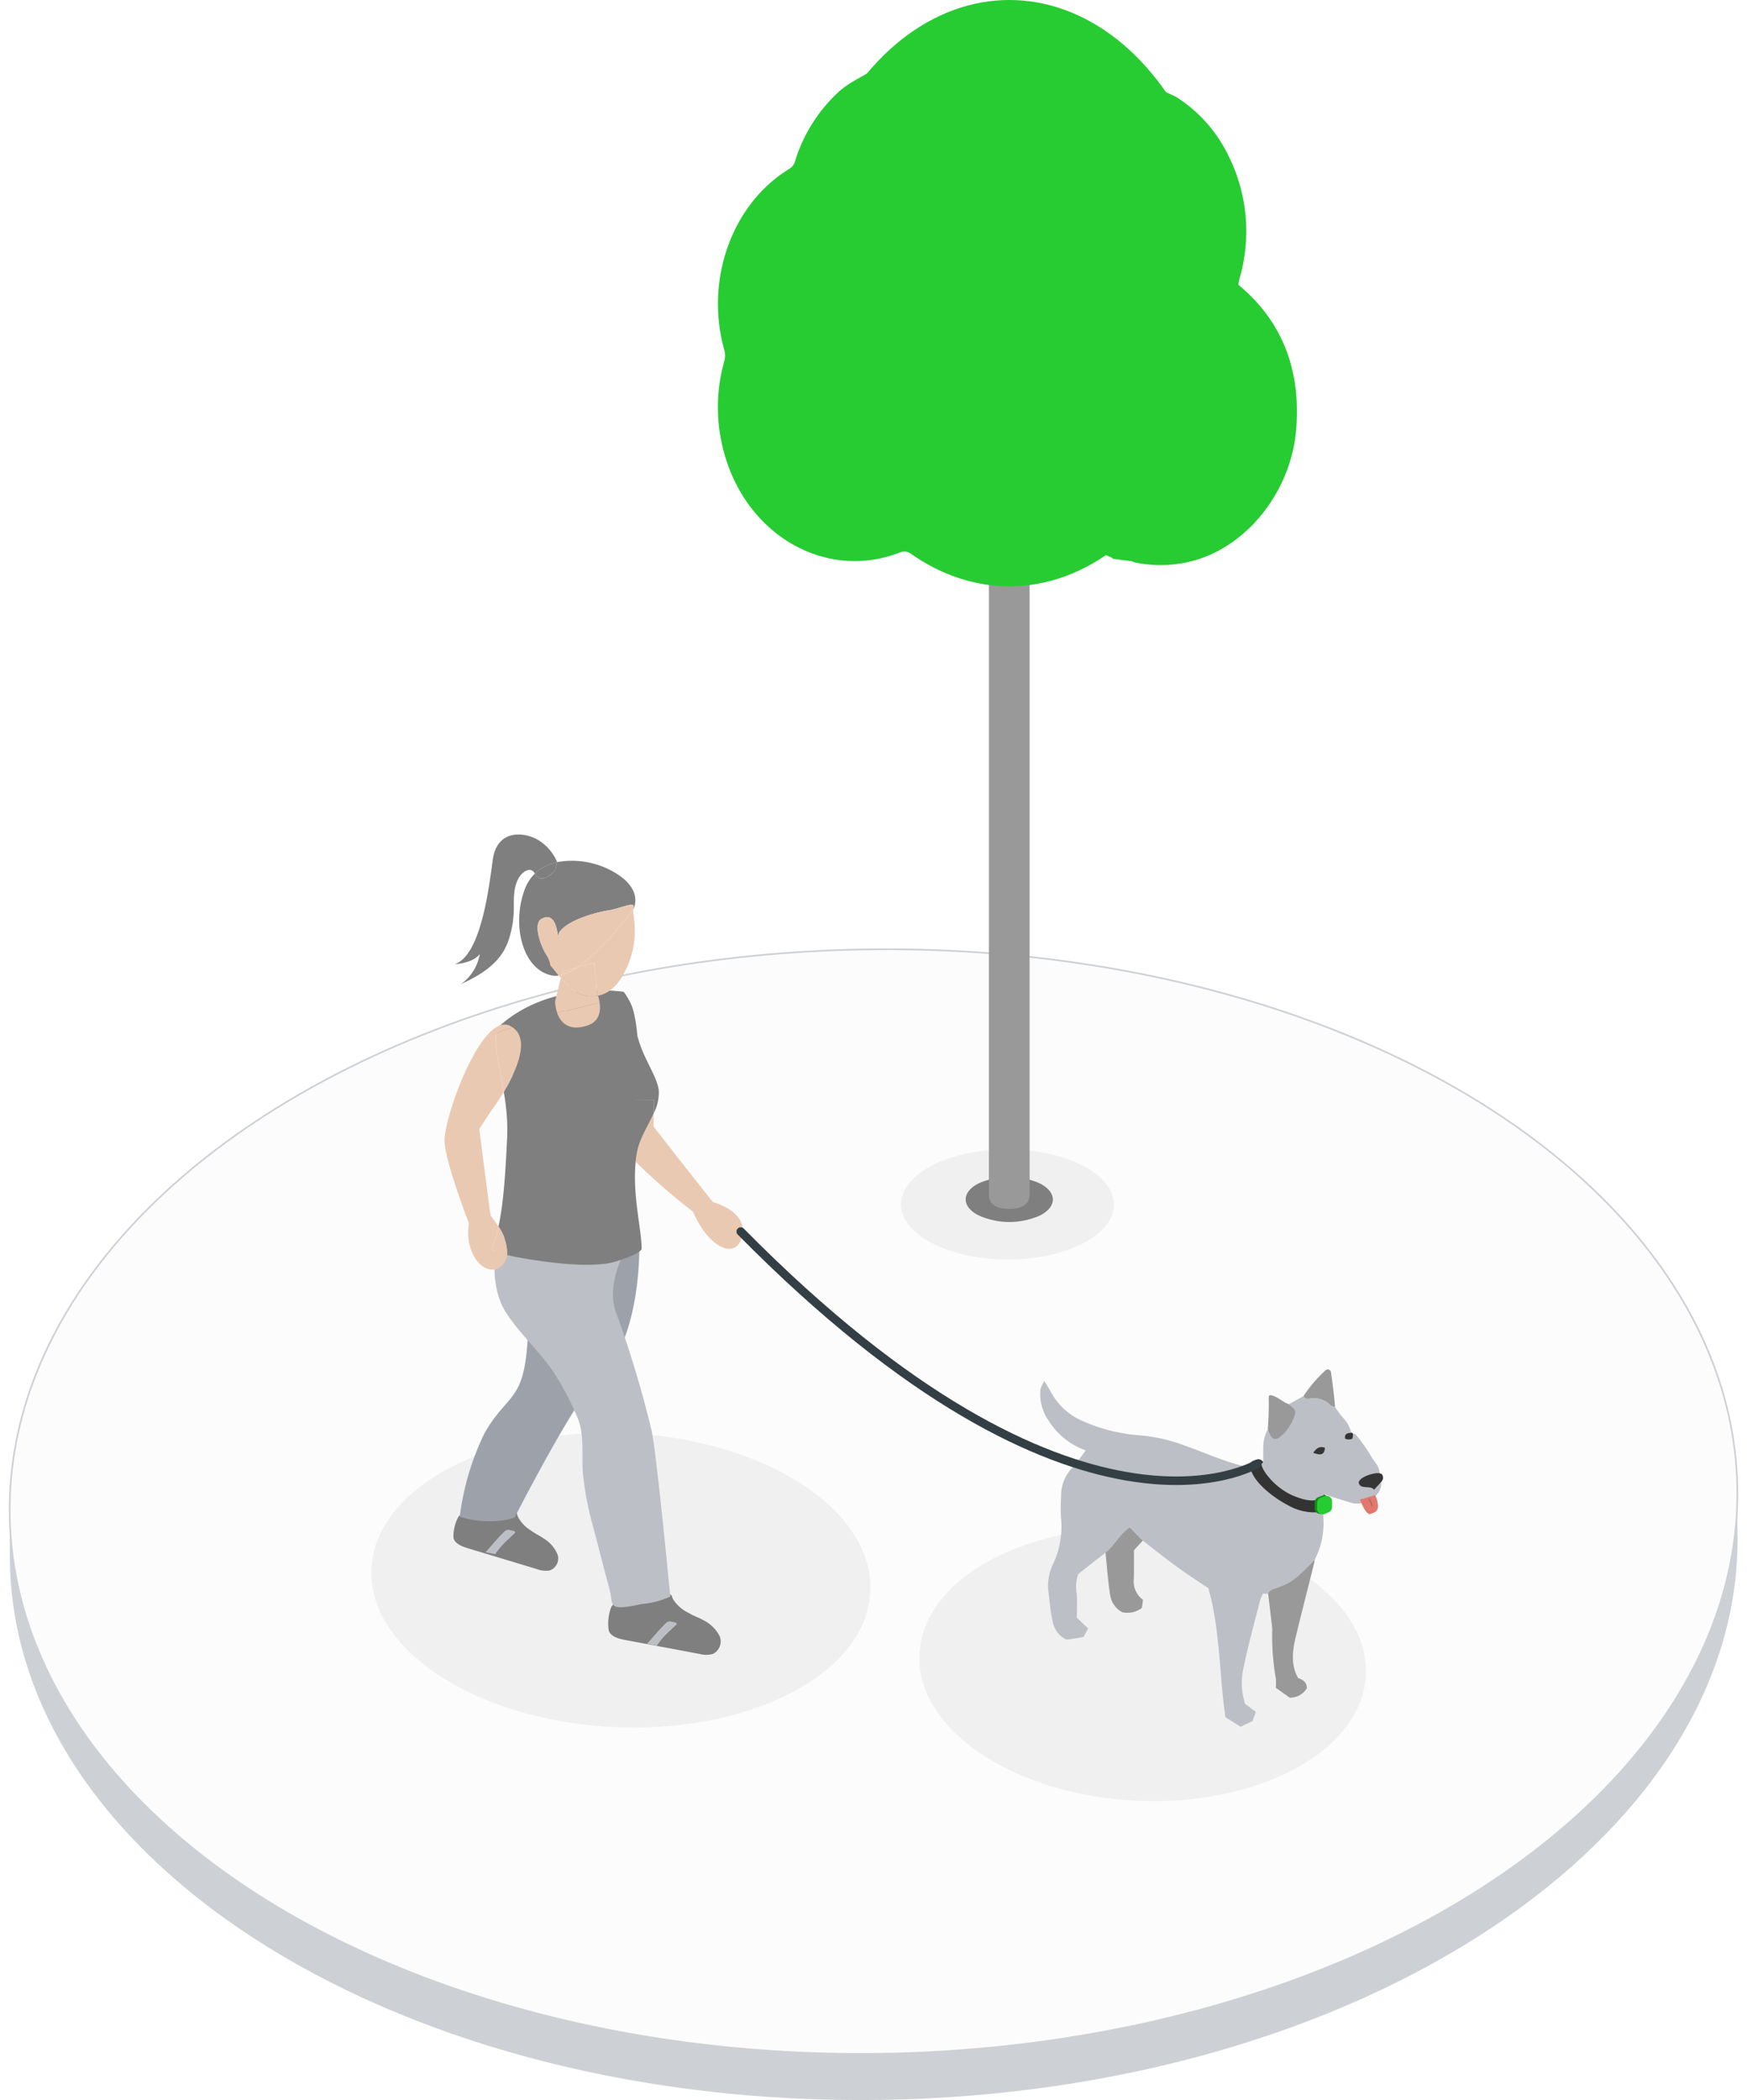 <svg xmlns="http://www.w3.org/2000/svg" width="278.507" height="334.662" viewBox="0 0 278.507 334.662">
  <g id="Group_134" data-name="Group 134" transform="translate(2346.11 -158.283)">
    <g id="Group_134-2" data-name="Group 134">
      <path id="Path_299" data-name="Path 299" d="M-2205.417,492.917c76.055-1.221,137.076-41.6,136.3-90.2l-.079-8.321-275.366,5.392.03,7.346C-2343.755,455.728-2281.471,494.135-2205.417,492.917Z" fill="#cdd0d5"/>
      <ellipse id="Ellipse_24" data-name="Ellipse 24" cx="137.726" cy="88.004" rx="137.726" ry="88.004" transform="translate(-2345.975 311.793) rotate(-0.919)" fill="#fcfcfc" stroke="#cdd0d5" stroke-miterlimit="10" stroke-width="0.265"/>
    </g>
    <g id="Group_138" data-name="Group 138">
      <g id="Group_135" data-name="Group 135" opacity="0.16">
        <path id="Path_300" data-name="Path 300" d="M-2173.534,344.021c6.633,3.419,6.668,8.991.078,12.409-6.613,3.431-17.366,3.419-24,0-6.657-3.431-6.692-8.978-.078-12.409C-2190.943,340.6-2180.191,340.59-2173.534,344.021Z" fill="#b3b3b3"/>
      </g>
      <g id="Group_136" data-name="Group 136">
        <path id="Path_301" data-name="Path 301" d="M-2180.309,346.884c2.716,1.4,2.731,3.682.032,5.082a12.006,12.006,0,0,1-9.829,0c-2.727-1.4-2.741-3.677-.032-5.082A12.006,12.006,0,0,1-2180.309,346.884Z" fill="#7f7f7f"/>
      </g>
      <g id="Group_137" data-name="Group 137">
        <path id="Path_302" data-name="Path 302" d="M-2185.211,350.925c1.793,0,3.244-.53,3.244-2.322V232.325a3.243,3.243,0,0,0-3.244-3.245,3.243,3.243,0,0,0-3.245,3.245V348.6C-2188.456,350.395-2187,350.925-2185.211,350.925Z" fill="#999"/>
      </g>
    </g>
    <g id="Group_148" data-name="Group 148">
      <path id="Path_303" data-name="Path 303" d="M-2218.992,394.354c-15.536-9.627-40.726-10.385-56.262-1.694s-15.537,23.541,0,33.169,40.726,10.385,56.262,1.694S-2203.456,403.981-2218.992,394.354Z" fill="#b3b3b3" fill-rule="evenodd" opacity="0.16"/>
      <path id="Path_304" data-name="Path 304" d="M-2239.1,412.488a.988.988,0,0,0-.248-.147c-1.134-.472-1.6.065-2.515.813a2.721,2.721,0,0,1-1.463.314,5.231,5.231,0,0,1-3.861-.725c-.134.214-1.392,1.3-1.528,1.777a7.457,7.457,0,0,0-.369,3.5c.281,1.2,1.94,1.477,2.946,1.666l11.508,2.158a4.11,4.11,0,0,0,2.176.009,2.227,2.227,0,0,0,1.039-2.906,5.88,5.88,0,0,0-2.6-2.493c-.909-.507-1.422-.6-2.313-1.136a5.922,5.922,0,0,1-1.708-1.218C-2239.2,412.894-2238.836,412.7-2239.1,412.488Z" fill="#7f7f7f"/>
      <path id="Path_305" data-name="Path 305" d="M-2263.775,399.307a.95.95,0,0,0-.219-.161c-1.021-.553-1.521-.115-2.468.468a2.688,2.688,0,0,1-1.417.127,5.125,5.125,0,0,1-3.573-1.079c-.151.18-1.459,1.034-1.64,1.452a6.617,6.617,0,0,0-.731,3.151c.134,1.122,1.673,1.556,2.6,1.837l10.65,3.214a4.05,4.05,0,0,0,2.057.244,2.019,2.019,0,0,0,1.3-2.534,5.47,5.47,0,0,0-2.183-2.552c-.8-.56-1.279-.7-2.063-1.286a5.6,5.6,0,0,1-1.482-1.294C-2263.917,399.665-2263.55,399.528-2263.775,399.307Z" fill="#7f7f7f"/>
      <path id="Path_306" data-name="Path 306" d="M-2244.2,356.551s.514,15.708-6.959,21.931c-3.205,2.669-12.907,21.621-12.907,21.621-2.238.9-6.351.734-8.745-.131a42.143,42.143,0,0,1,3.934-13.279c2.549-4.519,4.764-5.168,5.915-8.734,1.2-3.732.92-8.567,1.352-12.462.379-3.412-.921-7.049,1.147-9.9,1.164-1.6,3.845-.73,5.528-.263C-2251.311,356.338-2247.595,354.923-2244.2,356.551Z" fill="#9da2aa"/>
      <path id="Path_307" data-name="Path 307" d="M-2266.3,355.155c-1.591,3.646-1.21,9.123.858,12.306,2.082,3.2,4.949,5.823,7.2,8.91a45.089,45.089,0,0,1,4.078,7.549c1.269,2.7.783,6.056.964,8.941a48.215,48.215,0,0,0,1.727,9l1.8,6.954c.3,1.152.648,2.3.9,3.467.121.565.059,1.545.589,1.91.85.584,3.492-.15,4.439-.294a13.852,13.852,0,0,0,4.491-1.186s-2.092-22.017-2.964-26.4a173.28,173.28,0,0,0-5.727-19c-1.36-3.664.827-8.338.827-8.338-3.03-.443-7.565.12-10.594-.323l-5.7-.835C-2264.149,357.713-2266.207,355.245-2266.3,355.155Z" fill="#bcbfc5"/>
      <path id="Path_308" data-name="Path 308" d="M-2242.982,420.223c.14-.083.812-.887,1.548-1.714.507-.585,1.023-1.128,1.551-1.638a.791.791,0,0,1,.7-.188c.237.044.483.094.736.153.187.044.273.26.149.373-.274.249-.581.539-.919.865a13.015,13.015,0,0,0-2.2,2.48C-2241.492,420.52-2242.932,420.245-2242.982,420.223Z" fill="#bcbfc5"/>
      <path id="Path_309" data-name="Path 309" d="M-2268.731,405.634c.139-.083.812-.887,1.547-1.714.507-.585,1.023-1.128,1.551-1.638a.788.788,0,0,1,.7-.188c.238.043.483.093.736.153.187.043.273.259.149.373-.274.249-.581.539-.919.865a13.054,13.054,0,0,0-2.2,2.48C-2267.242,405.931-2268.682,405.656-2268.731,405.634Z" fill="#bcbfc5"/>
      <g id="Group_141" data-name="Group 141">
        <path id="Path_310" data-name="Path 310" d="M-2246.674,316.341s-12.212-1.99-20.4,6c-.235.23,5.64,8.875,2.851,21.858-.261,1.217-.786,2.62-.942,3.859-.358,2.833.961,5.559-.606,7.913a63.13,63.13,0,0,0,6.133,2.277c4.062.85,7.3,1.071,11.215-.2,3.719-1.2,2.319-2.475,3.25-2.868l.64-29.2S-2243.959,319.809-2246.674,316.341Z" fill="#7f7f7f"/>
        <g id="Group_140" data-name="Group 140">
          <g id="Group_139" data-name="Group 139">
            <path id="Path_311" data-name="Path 311" d="M-2232.437,349.853s6.014,1.55,4.514,5.856c-1.164,3.359-5.4,1.144-7.693-4.315a98.373,98.373,0,0,1-9.153-7.969c.052-.546.131-1.091.234-1.624.405-2.087,1.752-4.111,2.637-6.091l-.029,2.086S-2234.977,346.737-2232.437,349.853Z" fill="#eac9b2"/>
            <path id="Path_312" data-name="Path 312" d="M-2241.082,332.147a7.313,7.313,0,0,1-.816,3.563l.034-2.178-8.4-.008s2.362,5.033,3.954,7.95a10.29,10.29,0,0,0,1.541,1.951c-.542,5.265.959,10.888.947,13.836,0,.741-3.429,1.847-4.234,2.085-2.921.882-8.268.39-11.492-.061-.5-.072-3.493-.464-5.713-1a7.5,7.5,0,0,0-1.386-4.53c.97-4.391,1.187-10.493,1.386-14.108a33.233,33.233,0,0,0-.542-7.356c1.946-3.244,4.32-8.379,1.358-10.322.428-.21.879-.384,1.324-.576.246-.113.508-.179.765-.274a6.583,6.583,0,0,1,1.1-.406c.588-.113,1.142-.33,1.724-.461.616-.141,1.249-.253,1.837-.447.137-.047.268-.089.4-.13.485,1.423,1.706,3.028,4.793,2.055,2.014-.641,2.168-2.4,1.98-3.693a11.557,11.557,0,0,1,1.45-.373c.9-.156,1.883-.947,2.761-.39.959.605,1.33,2.589,1.41,3.646C-2244.535,325.986-2241.3,329.425-2241.082,332.147Z" fill="#7f7f7f"/>
            <path id="Path_313" data-name="Path 313" d="M-2241.864,333.532l-.034,2.178c-.885,1.98-2.232,4-2.637,6.091-.1.533-.182,1.078-.234,1.624a10.29,10.29,0,0,1-1.541-1.951c-1.592-2.917-3.954-7.95-3.954-7.95Z" fill="#7f7f7f"/>
            <path id="Path_314" data-name="Path 314" d="M-2245.145,303.908a16.681,16.681,0,0,1,.222,3.491,13.977,13.977,0,0,1-2.009,6.5,7.785,7.785,0,0,1-1.791,2.119,4.812,4.812,0,0,1-2.049.937c-.08-.248-.143-.4-.143-.4l-.479-4.862-2.716.762c4.285-2.825,8.936-9.209,8.936-9.209a.344.344,0,0,0,.023-.045A3.556,3.556,0,0,0-2245.145,303.908Z" fill="#eac9b2"/>
            <path id="Path_315" data-name="Path 315" d="M-2245.151,303.2a5.355,5.355,0,0,0,.034-.535c0-.628-2.437.451-3.92.686-2.745.43-7.687,1.987-8.149,4.1,0,0-.217-4.107-2.608-2.73-1.438.823-.028,4.578.93,5.93a4.618,4.618,0,0,1,.525,1.476c.4.463.839,1.024,1.318,1.608a3.206,3.206,0,0,1-1.067,0c-4.65-.853-6.516-7.947-4.371-13.717a6.745,6.745,0,0,1,1.615-2.518c1.056,2.051,3.281-.58,3.281-.58l.274-1.252a13.386,13.386,0,0,1,9.273,1.717C-2243.679,299.988-2244.946,302.813-2245.151,303.2Z" fill="#7f7f7f"/>
            <path id="Path_316" data-name="Path 316" d="M-2245.117,302.666a5.355,5.355,0,0,1-.034.535.344.344,0,0,1-.023.045s-4.651,6.384-8.936,9.209l-2.357.665-.126.526a2.7,2.7,0,0,1-.428.09c-.479-.584-.918-1.145-1.318-1.608a4.618,4.618,0,0,0-.525-1.476c-.958-1.352-2.368-5.107-.93-5.93,2.391-1.377,2.608,2.73,2.608,2.73.462-2.113,5.4-3.67,8.149-4.1C-2247.554,303.117-2245.117,302.038-2245.117,302.666Z" fill="#eac9b2"/>
            <path id="Path_317" data-name="Path 317" d="M-2250.521,318.033c.188,1.288.034,3.052-1.98,3.693-3.087.973-4.308-.632-4.793-2.055a7.71,7.71,0,0,1,.77-.222c.382-.086.8-.067,1.187-.181.765-.217,1.563-.341,2.311-.587.69-.23,1.421-.322,2.111-.529C-2250.783,318.116-2250.652,318.074-2250.521,318.033Z" fill="#eac9b2"/>
            <path id="Path_318" data-name="Path 318" d="M-2250.521,318.033c-.131.041-.262.083-.394.119-.69.207-1.421.3-2.111.529-.748.246-1.546.37-2.311.587-.382.114-.805.1-1.187.181a7.71,7.71,0,0,0-.77.222,6.219,6.219,0,0,1-.32-1.795l.907-3.765a14.164,14.164,0,0,0,1.781,1.793,5.015,5.015,0,0,0,4.154,1.049A6.642,6.642,0,0,1-2250.521,318.033Z" fill="#eac9b2"/>
            <path id="Path_319" data-name="Path 319" d="M-2250.915,316.555s.063.15.143.4a5.015,5.015,0,0,1-4.154-1.049,14.164,14.164,0,0,1-1.781-1.793l.114-.465a8.36,8.36,0,0,0,2.483-1.191l2.716-.762Z" fill="#eac9b2"/>
            <path id="Path_320" data-name="Path 320" d="M-2256.467,313.12l2.357-.665a8.36,8.36,0,0,1-2.483,1.191Z" fill="#eac9b2"/>
            <path id="Path_321" data-name="Path 321" d="M-2256.593,313.646l-.114.465-.314-.375A2.7,2.7,0,0,0-2256.593,313.646Z" fill="#eac9b2"/>
            <path id="Path_322" data-name="Path 322" d="M-2257.289,295.666l-.274,1.252s-2.225,2.631-3.281.58A7.275,7.275,0,0,1-2257.289,295.666Z" fill="#7f7f7f"/>
            <path id="Path_323" data-name="Path 323" d="M-2260.81,291.87a7.5,7.5,0,0,1,3.521,3.8,7.275,7.275,0,0,0-3.555,1.832c-.57-1.112-1.735-.428-2.254.235-1.141,1.448-1.107,3.457-1.1,5.236a16.524,16.524,0,0,1-.713,4.758c-1.141,3.884-4.274,5.774-7.726,7.393a7.423,7.423,0,0,0,3.013-4.814c-1.062,1.49-4,1.63-4,1.63,4.2-1.4,5.467-12.223,6.072-16.647S-2263.32,290.734-2260.81,291.87Z" fill="#7f7f7f"/>
            <path id="Path_324" data-name="Path 324" d="M-2264.445,321.965c2.962,1.943.588,7.078-1.358,10.322-.348-2.155-.8-4.319-1.152-6.577-.04-.246-.023-.479-.069-.726-.057-.293-.051-1.787-.051-1.787a4.249,4.249,0,0,1,1.038-.641c.451-.2.976-.268,1.41-.5A1.8,1.8,0,0,1-2264.445,321.965Z" fill="#eac9b2"/>
            <path id="Path_325" data-name="Path 325" d="M-2264.445,321.965a1.8,1.8,0,0,0-.182.091c-.434.232-.959.3-1.41.5a4.249,4.249,0,0,0-1.038.641s-.006,1.494.051,1.787c.046.247.029.48.069.726.353,2.258.8,4.422,1.152,6.577-.987,1.658-1.866,2.823-1.866,2.823h-.011l-2.02,3.082s1.267,10.058,1.809,13.827a15.275,15.275,0,0,1,1.244,1.732,15.5,15.5,0,0,1-1.045,3.293c-.216.444.931.878,2.431,1.237a2.865,2.865,0,0,1-.787,1.636c-2.169,2.25-6.146-1.178-5.3-6.684,0,0-3.954-10.145-3.891-13.28.085-4.235,6.043-20.487,10.477-18.174C-2264.65,321.839-2264.542,321.9-2264.445,321.965Z" fill="#eac9b2"/>
            <path id="Path_326" data-name="Path 326" d="M-2266.647,353.751a7.5,7.5,0,0,1,1.386,4.53c-1.5-.359-2.647-.793-2.431-1.237A15.5,15.5,0,0,0-2266.647,353.751Z" fill="#eac9b2"/>
          </g>
        </g>
        <path id="Path_327" data-name="Path 327" d="M-2272.772,333.064" fill="#ecc2a0"/>
      </g>
      <g id="Group_142" data-name="Group 142" opacity="0.16">
        <ellipse id="Ellipse_25" data-name="Ellipse 25" cx="21.73" cy="35.627" rx="21.73" ry="35.627" transform="translate(-2200.559 443.553) rotate(-87.291)" fill="#b3b3b3"/>
      </g>
      <g id="Group_147" data-name="Group 147">
        <g id="Group_144" data-name="Group 144">
          <path id="Path_328" data-name="Path 328" d="M-2166,401.679c-1.654,1.141-2.435,2.87-3.871,4.038l-4.338,3.389a5.931,5.931,0,0,0-.267,2.946c.13,1.369.04,2.755.043,4.033l1.79,1.708-.737,1.368-2.705.428a3.993,3.993,0,0,1-2.161-2.661c-.393-1.8-.56-3.637-.776-5.469a8.218,8.218,0,0,1,.9-4.164,13.842,13.842,0,0,0,1.194-6.7,25.935,25.935,0,0,1-.017-3.881,6.3,6.3,0,0,1,1.55-4.28,35.472,35.472,0,0,0,2.37-3.021,11.465,11.465,0,0,1-5.924-4.75,7.39,7.39,0,0,1-1.292-4.979,5.694,5.694,0,0,1,.628-1.307c.463.771.766,1.227,1.018,1.7a10.34,10.34,0,0,0,4.625,4.449,27.247,27.247,0,0,0,9.8,2.508,26.579,26.579,0,0,1,6.612,1.5c3.275,1.133,6.391,2.6,9.756,3.4a3.1,3.1,0,0,0,3.064-.628c.006-.747,0-1.584.021-2.422a5.924,5.924,0,0,1,.7-2.78c.3.625.831.637,1.189,1.386,1.781-1.37,2.633-1.98,2.948-4.175-.394-.373-.4-.946-.741-1.266l2.308-1.283c.275.6.846.382,1.278.366a3.554,3.554,0,0,1,3.036,1.1c.144.162.475.175.72.257a15.5,15.5,0,0,0,1.172,1.614,5.468,5.468,0,0,1,1.415,2.49c-.445.093-1.041-.014-1.026.857l1.216.087.011-.851c.184.075.442.1.54.231a28.211,28.211,0,0,1,2.4,3.393c.49.922,1.446,1.666,1.367,2.839a3.855,3.855,0,0,0-3,1.451c.213,1.141,1.67.023,2.233.623.489-.535.588-.395,1-.84.384,2.234-2.678,4.011-4.735,3.389-1.442-.436-2.879-.9-4.4-1.381-.017,1.489-.123,2.885-.028,4.267a12.587,12.587,0,0,1-1.424,6.215c-.721.725-1.414,1.478-2.173,2.168a13.225,13.225,0,0,1-1.9,1.457,11.016,11.016,0,0,1-1.744.754c-.592.237-1.3.309-1.576.988l-.841.007a7.015,7.015,0,0,0-.443,1.026c-.893,3.519-1.877,7.021-2.6,10.559a10.75,10.75,0,0,0,.2,5.969l1.718,1.293-.541,1.458-1.9.9-2.409-1.515c-1.01-6.812-.829-13.864-2.72-20.547-1.716-1.168-3.442-2.282-5.1-3.487-1.813-1.32-3.562-2.727-5.35-4.105Z" fill="#bcbfc5"/>
          <path id="Path_329" data-name="Path 329" d="M-2136.553,406.873c-.721.725-1.414,1.478-2.173,2.168a13.225,13.225,0,0,1-1.9,1.457,11.016,11.016,0,0,1-1.744.754c-.592.237-1.3.309-1.576.988.212,1.771.427,3.54.633,5.306a5.539,5.539,0,0,1,.016.772,38.544,38.544,0,0,0,.579,7.433,9.228,9.228,0,0,1,0,1.5l2.225,1.576a3.13,3.13,0,0,0,2.722-1.508c.016-.953-.622-1.353-1.4-1.628-1.192-2.14-.894-4.4-.347-6.652.96-3.953,1.972-7.9,2.96-11.858A1.372,1.372,0,0,0-2136.553,406.873Z" fill="#999"/>
          <path id="Path_330" data-name="Path 330" d="M-2163.935,403.8l-2.063-2.123c-1.654,1.141-2.435,2.87-3.871,4.038.242,2.306.4,4.62.761,6.9a3.768,3.768,0,0,0,1.925,2.6,3.838,3.838,0,0,0,3.116-.7l.172-1.289a3.613,3.613,0,0,1-1.454-3.375c.033-1.484.01-2.97.011-4.52Z" fill="#999"/>
          <path id="Path_331" data-name="Path 331" d="M-2143.914,386.315l.364.761a.883.883,0,0,0,1.362.312,7.23,7.23,0,0,0,2.548-3.849.885.885,0,0,0-.272-.821l-.567-.536a.9.9,0,0,0-.327-.2c-.632-.214-1.595-1.013-2.267-1.241-.446-.151-.779-.248-.779.218a46.569,46.569,0,0,1-.139,4.911A.868.868,0,0,0-2143.914,386.315Z" fill="#999"/>
          <path id="Path_332" data-name="Path 332" d="M-2138.312,380.764c.275.6.846.382,1.278.366a3.554,3.554,0,0,1,3.036,1.1c.144.162.475.175.72.257-.067-1.278-.433-4.017-.641-5.508a.528.528,0,0,0-.88-.324A22.242,22.242,0,0,0-2138.312,380.764Z" fill="#999"/>
          <path id="Path_333" data-name="Path 333" d="M-2126.1,393.076c-.829-.236-3.4.615-3.4,1.48.226,1.212,1.936.324,2.435,1.139l1.2-1.309C-2125.512,394.042-2125.517,393.193-2126.1,393.076Z" fill="#353535"/>
          <path id="Path_334" data-name="Path 334" d="M-2130.691,386.593c-.445.093-1.041-.014-1.026.857.065.214.722.333,1.216.087.108-.5.113-.744.011-.851C-2130.571,386.6-2130.645,386.568-2130.691,386.593Z" fill="#353535"/>
          <g id="Group_143" data-name="Group 143">
            <path id="Path_335" data-name="Path 335" d="M-2129.295,397.257c.607,1.6,1.213,2.538,1.765,2.263s1.73-.264.673-2.974" fill="#e1786c"/>
            <path id="Path_336" data-name="Path 336" d="M-2127.972,397.1a3,3,0,0,1,.516,1.268l.1-.006a1.7,1.7,0,0,0-.587-1.292Z" fill="#a85852"/>
          </g>
          <path id="Path_337" data-name="Path 337" d="M-2136.76,389.8c1.184.444,1.777.368,1.877-.806C-2135.735,388.71-2136.2,389.01-2136.76,389.8Z" fill="#353535"/>
        </g>
        <g id="Group_145" data-name="Group 145">
          <path id="Path_338" data-name="Path 338" d="M-2136.935,399.287c4.08.133,2.845-2.574,1.833-2.844l-.043,1.65c-.182.017-.366-1.189-.347-1.224-.023.041-.811,1.266-4.323-.179-3.1-1.275-5.194-4.17-5.187-5.121,0,.02.269-.265.269-.265a.862.862,0,0,0-1.205-.355c-.363.161-.842.117-.848.888-.015,2.064,3.114,4.822,6.085,6.359A8.466,8.466,0,0,0-2136.935,399.287Z" fill="#333"/>
        </g>
        <g id="Group_146" data-name="Group 146">
          <path id="Path_339" data-name="Path 339" d="M-2135.3,399.458l.6-.24a.848.848,0,0,0,.547-.77l.011-1.014a.881.881,0,0,0-1.232-.779l-.6.239a.85.85,0,0,0-.549.772l-.011,1.015A.882.882,0,0,0-2135.3,399.458Z" fill="#108c16"/>
          <path id="Path_340" data-name="Path 340" d="M-2134.911,399.531l.6-.24a.85.85,0,0,0,.547-.77l.012-1.013a.882.882,0,0,0-1.232-.78l-.6.24a.847.847,0,0,0-.548.771l-.011,1.015A.88.88,0,0,0-2134.911,399.531Z" fill="#27cc33"/>
        </g>
      </g>
      <path id="Path_341" data-name="Path 341" d="M-2228.024,354.539c53.817,54.567,82.332,37.028,82.332,37.028" fill="none" stroke="#333f44" stroke-linecap="round" stroke-linejoin="round" stroke-width="1.354"/>
    </g>
    <ellipse id="Ellipse_26" data-name="Ellipse 26" cx="34.288" cy="46.718" rx="34.288" ry="46.718" transform="translate(-2219.482 158.283)" fill="#27cc33"/>
    <path id="Path_342" data-name="Path 342" d="M-2148.7,203.65c.072-.349.127-.7.217-1.046a26.964,26.964,0,0,0-2.019-19.965,22.709,22.709,0,0,0-8.235-8.991,22.185,22.185,0,0,1-2.839-1.452c-.778-.672-.631-1.216-1.219-1.955-1.171-1.475-3.809-2.54-5.468-3.349a45.486,45.486,0,0,0-25.683-3.749,22.565,22.565,0,0,0-6.168,1.529c-2.64,1.156-4.431,3.228-6.8,4.737-1.844,1.176-3.753,1.967-5.443,3.458a25.033,25.033,0,0,0-7.009,11.109,2.081,2.081,0,0,1-.957,1.247c-9.084,5.551-13.43,17.633-10.342,28.752a3.316,3.316,0,0,1,.012,1.886,27.031,27.031,0,0,0-.066,14.411c3.567,13.384,16.382,20.668,28.137,16.025a1.581,1.581,0,0,1,1.089-.063,23.512,23.512,0,0,0,6.684,1.5l1.144-.028,3.484-.389,1.163-.253,2.33-.687,1-.67,1.856.3a13.391,13.391,0,0,0,5.279-.469c.819-.275,1.592-.726,2.407-1.019a1.723,1.723,0,0,1,1.16-.07c2.059.866,4.095,1.8,6.136,2.717.052.023.083.105.123.16l3.059.4a3.679,3.679,0,0,0,.537.2,20.082,20.082,0,0,0,7.948.023c9.249-1.771,16.911-10.928,17.722-21.362C-2138.713,217.016-2141.816,209.355-2148.7,203.65Z" fill="#27cc33"/>
  </g>
</svg>
